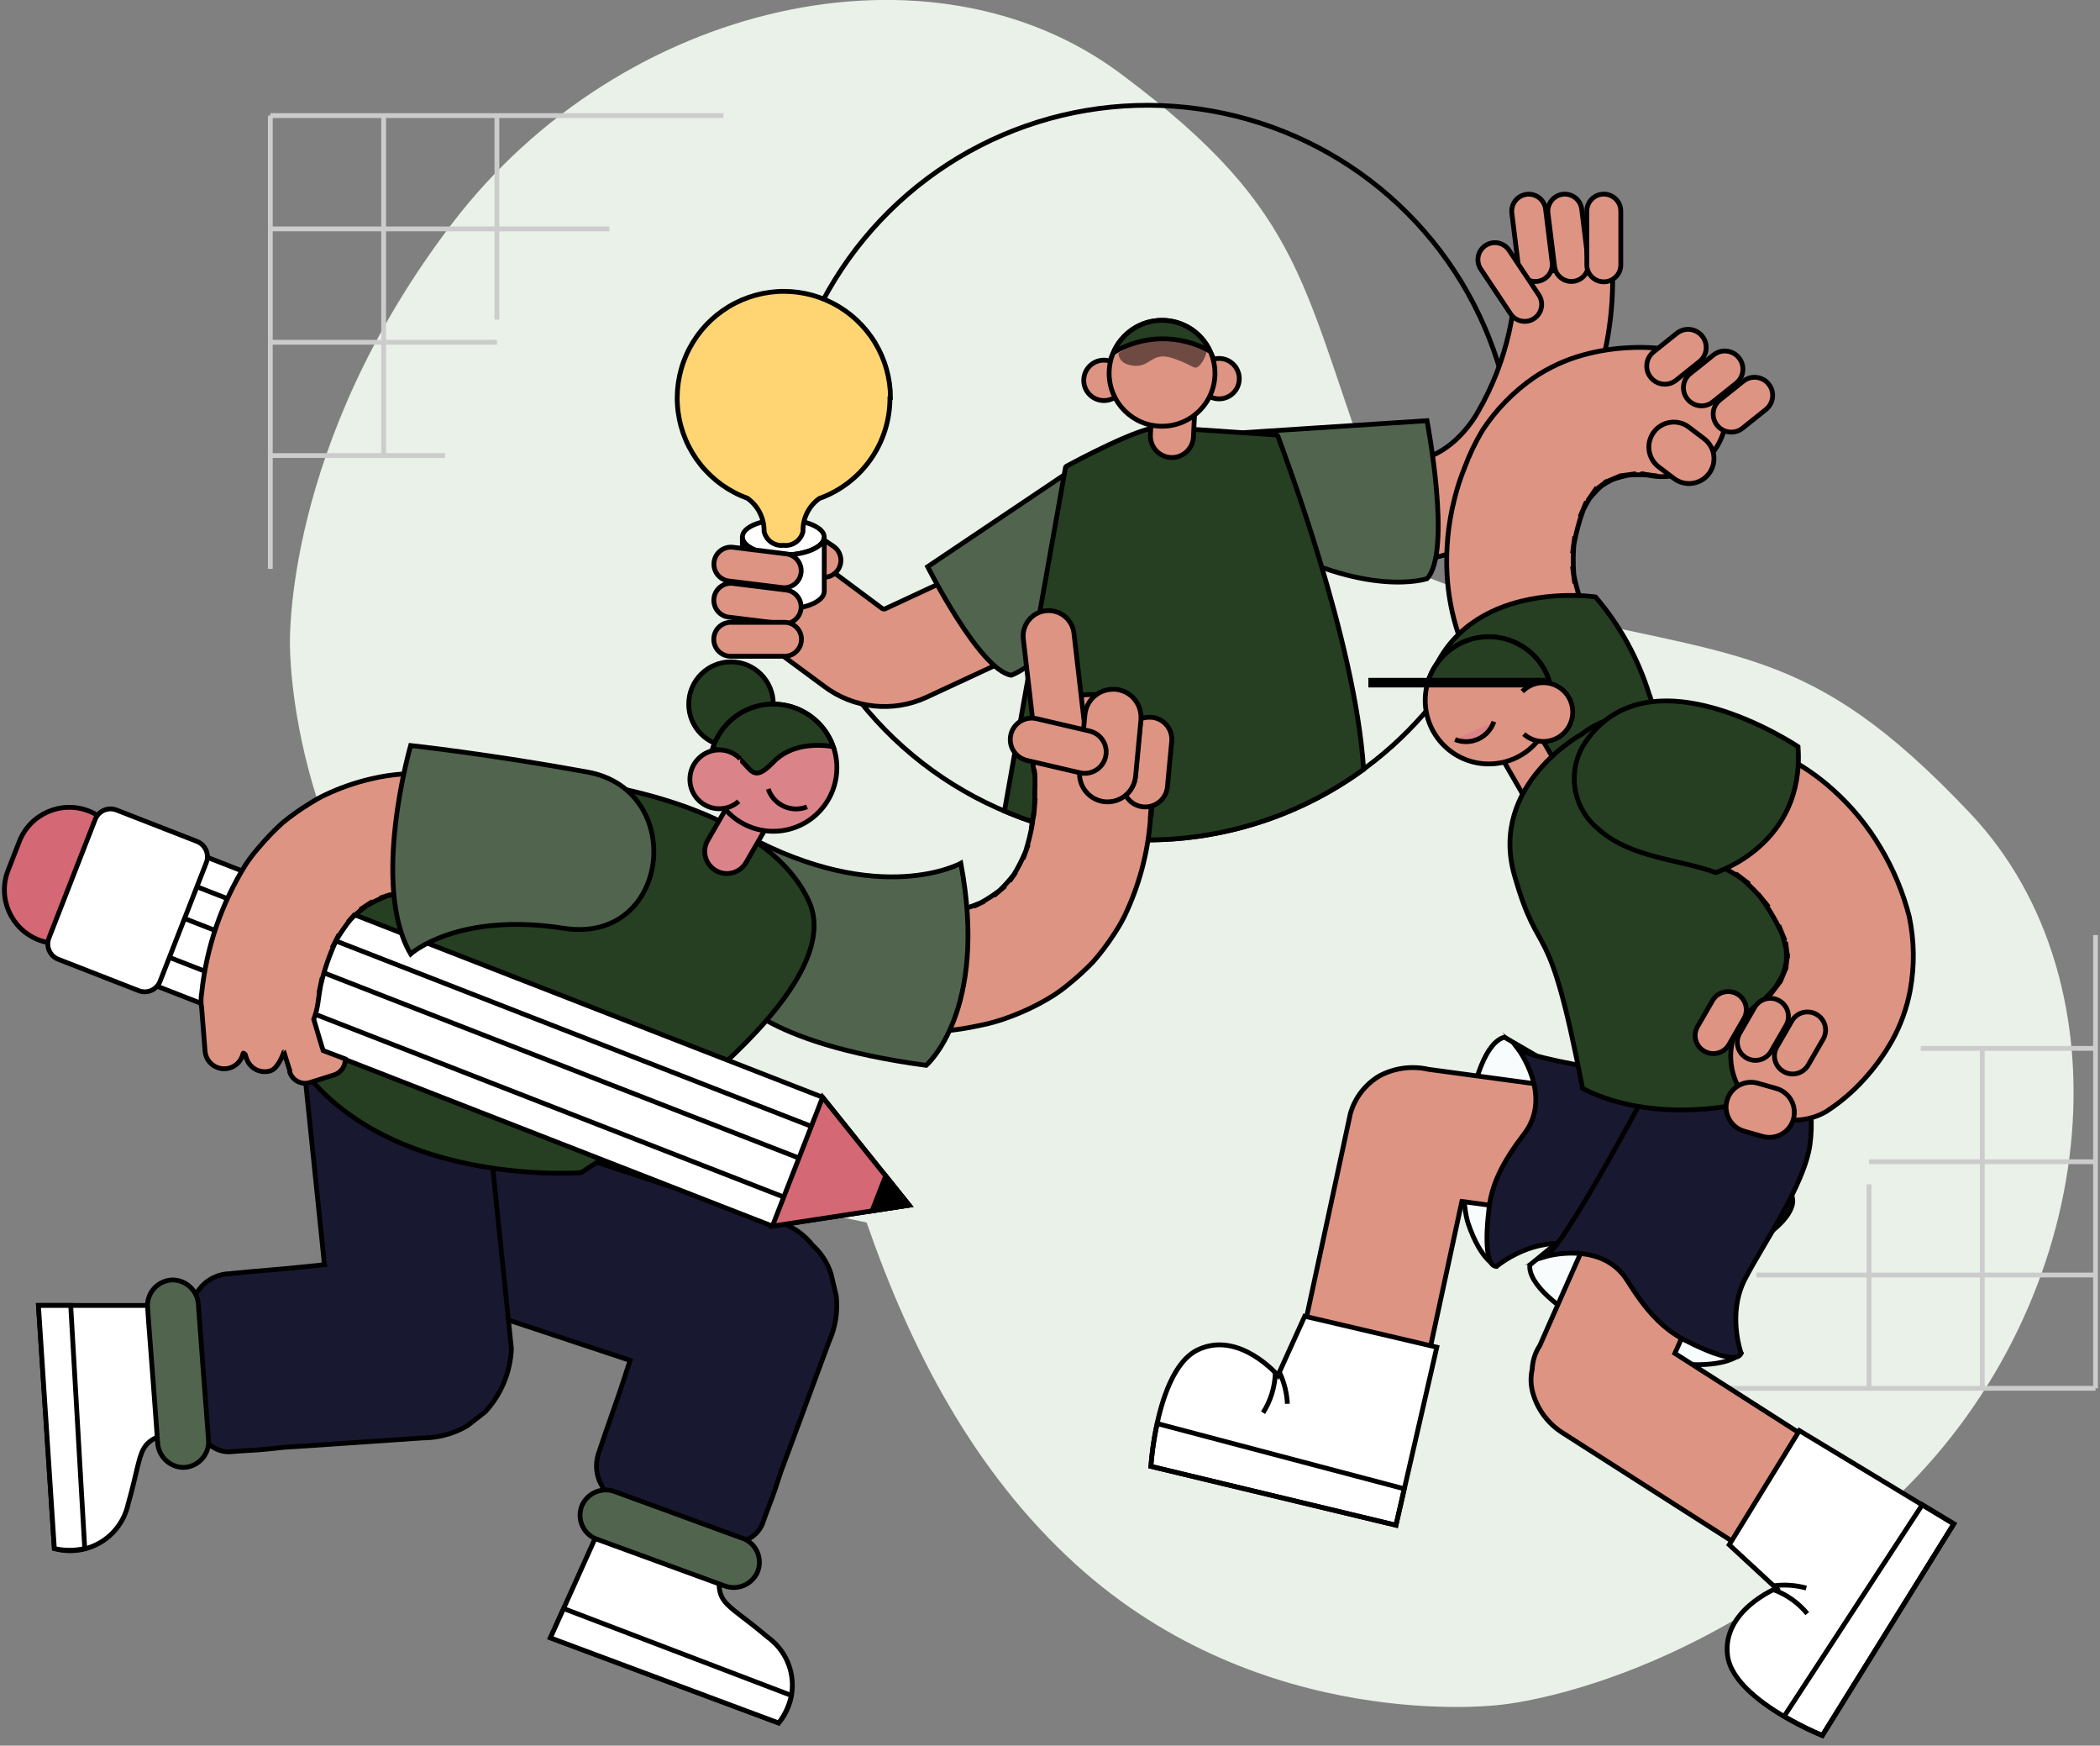 <svg width="438" height="364" viewBox="0 0 438 364" fill="none" xmlns="http://www.w3.org/2000/svg">
<rect x="0" y="0" width="438" height="364" fill="#808080" stroke="none"/>
<g clip-path="url(#clip0_374_2408)">
<path d="M396.163 311.595C354.364 352.127 312.713 355.501 312.713 355.501C312.713 355.501 263.438 361.784 224.285 326.118C203.031 306.766 189.943 281.373 180.752 254.918C151.724 249.008 122.956 238.94 100.024 218.954C60.014 184.183 60.48 134.553 60.48 134.553C60.48 134.553 58.97 92.772 94.375 46.498C129.78 0.224 194.176 -14.15 233.738 15.363C273.3 44.876 271.026 59.66 288.327 105.674C290.016 110.182 291.965 114.59 294.163 118.873C300.836 121.772 307.74 124.111 314.801 125.865C362.548 137.741 376.96 133.695 410.873 169.529C444.786 205.362 437.981 271.026 396.163 311.595Z" fill="#E9F1E8"/>
<path d="M92.828 94.99H56.379" stroke="#CCCCCC" stroke-miterlimit="10"/>
<path d="M103.641 71.369H56.379" stroke="#CCCCCC" stroke-miterlimit="10"/>
<path d="M127.095 47.728H56.379" stroke="#CCCCCC" stroke-miterlimit="10"/>
<path d="M150.885 24.106H56.379" stroke="#CCCCCC" stroke-miterlimit="10"/>
<path d="M56.379 118.612V24.106" stroke="#CCCCCC" stroke-miterlimit="10"/>
<path d="M80.019 95.028V24.106" stroke="#CCCCCC" stroke-miterlimit="10"/>
<path d="M103.641 66.652V24.106" stroke="#CCCCCC" stroke-miterlimit="10"/>
<path d="M400.619 218.599H437.068" stroke="#CCCCCC" stroke-miterlimit="10"/>
<path d="M389.824 242.24H437.068" stroke="#CCCCCC" stroke-miterlimit="10"/>
<path d="M366.352 265.861H437.068" stroke="#CCCCCC" stroke-miterlimit="10"/>
<path d="M342.562 289.483H437.068" stroke="#CCCCCC" stroke-miterlimit="10"/>
<path d="M437.068 194.978V289.483" stroke="#CCCCCC" stroke-miterlimit="10"/>
<path d="M413.446 218.562V289.483" stroke="#CCCCCC" stroke-miterlimit="10"/>
<path d="M389.824 246.938V289.483" stroke="#CCCCCC" stroke-miterlimit="10"/>
<path d="M315.846 98.551C315.836 110.858 312.863 122.98 307.178 133.895C301.494 144.81 293.265 154.195 283.187 161.257C273.109 168.32 261.478 172.852 249.279 174.47C237.08 176.088 224.67 174.745 213.099 170.554L212.82 170.442C199.683 165.6 188.124 157.251 179.399 146.3C170.674 135.35 165.117 122.219 163.331 108.332C161.545 94.445 163.599 80.335 169.27 67.534C174.94 54.732 184.011 43.73 195.496 35.722C206.98 27.714 220.44 23.006 234.412 22.11C248.385 21.215 262.335 24.166 274.748 30.642C287.162 37.118 297.562 46.873 304.821 58.845C312.08 70.817 315.918 84.55 315.92 98.551H315.846Z" stroke="black" stroke-miterlimit="10"/>
<path d="M203.777 118.034L184.537 126.983H184.294C184.232 126.986 184.171 126.976 184.113 126.953C184.055 126.931 184.003 126.897 183.959 126.853L168.932 115.667L156.869 132.017L171.896 143.11C174.903 145.38 178.468 146.794 182.213 147.201C185.959 147.608 189.745 146.993 193.169 145.422L212.391 136.492L203.777 118.034Z" fill="#DE9483" stroke="black" stroke-miterlimit="10"/>
<path d="M287.19 117.009C288.322 117.147 289.462 117.209 290.602 117.195C298.147 117.186 305.535 115.04 311.912 111.006C314.631 109.256 317.135 107.191 319.369 104.853C321.929 102.156 324.151 99.157 325.988 95.923C329.963 89.036 332.874 81.588 334.62 73.83C335.734 68.935 336.315 63.934 336.354 58.915C336.367 57.67 336.311 56.425 336.186 55.186L315.976 57.293L322.334 56.622L315.976 57.218L322.334 56.547L315.976 57.144C315.976 57.144 315.976 57.74 315.976 58.822C315.933 62.373 315.514 65.91 314.727 69.374C313.428 75.135 311.265 80.666 308.313 85.781C307.025 88.08 305.369 90.152 303.41 91.914C302.278 92.933 301.026 93.81 299.681 94.525C298.007 95.394 296.218 96.022 294.368 96.389C293.098 96.654 291.805 96.792 290.508 96.799H289.595L289.148 101.46L289.744 96.818H289.595L289.148 101.479L289.744 96.836L287.097 116.99L287.19 117.009Z" fill="#DE9483"/>
<path d="M315.976 57.144L322.334 56.547L315.976 57.218L322.334 56.622L315.976 57.293L336.186 55.186C336.311 56.425 336.367 57.67 336.354 58.915C336.315 63.934 335.734 68.935 334.62 73.83C332.874 81.588 329.963 89.036 325.988 95.923C324.151 99.157 321.929 102.156 319.369 104.853C317.135 107.191 314.631 109.256 311.912 111.006C305.535 115.04 298.147 117.186 290.602 117.195C289.462 117.209 288.322 117.147 287.19 117.009L287.097 116.99L289.744 96.836L289.148 101.479L289.595 96.818H289.744L289.148 101.46L289.595 96.799H290.508C291.805 96.792 293.098 96.654 294.368 96.389C296.218 96.022 298.007 95.394 299.681 94.525C301.026 93.81 302.278 92.933 303.41 91.914C305.369 90.152 307.025 88.08 308.313 85.781C311.265 80.666 313.428 75.135 314.727 69.374C315.514 65.91 315.933 62.373 315.976 58.822C315.976 57.74 315.976 57.144 315.976 57.144ZM315.976 57.144L317.169 57.032" stroke="black" stroke-miterlimit="10"/>
<path d="M251.86 90.702L297.63 87.719C297.63 87.719 302.888 115.07 297.63 120.663C297.63 120.663 285.102 124.951 263.028 112.441C240.953 99.931 251.86 90.702 251.86 90.702Z" fill="#51654E" stroke="black" stroke-miterlimit="10"/>
<path d="M226.504 95.978L193.486 118.165C193.486 118.165 204.337 139.736 210.918 140.798C210.918 140.798 221.787 137.07 230.326 116.822C238.865 96.575 226.504 95.978 226.504 95.978Z" fill="#51654E" stroke="black" stroke-miterlimit="10"/>
<path d="M284.412 160.43C274.261 167.824 262.451 172.614 250.017 174.379C237.584 176.144 224.907 174.831 213.099 170.554L212.82 170.442C211.738 170.013 210.62 169.585 209.501 169.118L222.235 97.451C222.242 97.403 222.261 97.358 222.291 97.319C222.32 97.28 222.358 97.249 222.402 97.228C223.913 96.407 238.045 88.801 242.016 89.062L266.253 90.702C266.31 90.705 266.364 90.725 266.411 90.758C266.457 90.791 266.493 90.836 266.514 90.889C267.558 93.872 282.697 133.49 284.412 160.43Z" fill="#263F22" stroke="black" stroke-miterlimit="10"/>
<path d="M169.876 119.782C171.504 120.866 173.703 120.426 174.788 118.798C175.873 117.17 175.432 114.97 173.804 113.886L164.479 107.674C162.85 106.589 160.651 107.03 159.567 108.658C158.482 110.286 158.923 112.485 160.551 113.57L169.876 119.782Z" fill="#DE9483" stroke="black" stroke-miterlimit="10"/>
<path d="M322.363 43.6C322.123 41.658 320.355 40.279 318.413 40.519C316.471 40.759 315.092 42.528 315.332 44.47L316.707 55.59C316.948 57.532 318.716 58.911 320.658 58.671C322.599 58.431 323.979 56.662 323.739 54.72L322.363 43.6Z" fill="#DE9483" stroke="black" stroke-miterlimit="10"/>
<path d="M314.742 52.179C313.657 50.551 311.458 50.111 309.83 51.195C308.202 52.28 307.761 54.479 308.846 56.107L315.058 65.433C316.142 67.061 318.342 67.501 319.97 66.417C321.598 65.332 322.039 63.133 320.954 61.505L314.742 52.179Z" fill="#DE9483" stroke="black" stroke-miterlimit="10"/>
<path d="M329.895 43.589C329.654 41.648 327.886 40.269 325.944 40.509C324.003 40.749 322.623 42.517 322.863 44.459L324.239 55.579C324.479 57.521 326.247 58.9 328.189 58.66C330.131 58.42 331.51 56.651 331.27 54.71L329.895 43.589Z" fill="#DE9483" stroke="black" stroke-miterlimit="10"/>
<path d="M338.05 44.018C338.05 42.062 336.465 40.476 334.508 40.476C332.552 40.476 330.966 42.062 330.966 44.018V55.223C330.966 57.179 332.552 58.765 334.508 58.765C336.465 58.765 338.05 57.179 338.05 55.223V44.018Z" fill="#DE9483" stroke="black" stroke-miterlimit="10"/>
<path d="M254.265 83.17C256.592 83.17 258.478 81.284 258.478 78.957C258.478 76.63 256.592 74.743 254.265 74.743C251.938 74.743 250.051 76.63 250.051 78.957C250.051 81.284 251.938 83.17 254.265 83.17Z" fill="#DE9483" stroke="black" stroke-miterlimit="10"/>
<path d="M230.252 83.525C232.579 83.525 234.465 81.638 234.465 79.311C234.465 76.984 232.579 75.098 230.252 75.098C227.925 75.098 226.038 76.984 226.038 79.311C226.038 81.638 227.925 83.525 230.252 83.525Z" fill="#DE9483" stroke="black" stroke-miterlimit="10"/>
<path d="M240.306 83.487L249.274 83.936L248.914 91.132C248.854 92.324 248.324 93.443 247.439 94.244C246.554 95.044 245.388 95.46 244.196 95.401C243.008 95.336 241.894 94.804 241.097 93.92C240.301 93.036 239.887 91.872 239.946 90.684L240.306 83.487Z" fill="#DE9483" stroke="black" stroke-width="1.001" stroke-miterlimit="10"/>
<path d="M242.37 88.875C248.466 88.875 253.407 83.934 253.407 77.838C253.407 71.742 248.466 66.801 242.37 66.801C236.275 66.801 231.333 71.742 231.333 77.838C231.333 83.934 236.275 88.875 242.37 88.875Z" fill="#DE9483" stroke="black" stroke-miterlimit="10"/>
<path d="M251.599 73.345C251.604 73.444 251.604 73.544 251.599 73.643C251.347 74.576 250.881 75.438 250.238 76.16C249.007 77.335 249.306 76.272 244.645 74.706C239.984 73.14 240.021 76.924 235.957 76.197C234.092 75.843 233.458 74.892 233.309 73.96C233.3 73.836 233.3 73.711 233.309 73.587L233.533 73.457C236.238 71.817 239.331 70.929 242.493 70.883C245.655 70.837 248.773 71.635 251.524 73.196L251.599 73.345Z" fill="#6F4A42"/>
<path d="M171.915 111.993C171.915 114.007 168.186 115.722 163.376 115.722C158.566 115.722 154.837 114.082 154.837 111.993C154.837 109.905 158.659 108.358 163.376 108.358C168.093 108.358 171.915 109.999 171.915 111.993Z" fill="white" stroke="black" stroke-miterlimit="10"/>
<path d="M171.915 111.994V123.31C171.915 125.324 168.186 127.039 163.376 127.039C158.566 127.039 154.837 125.417 154.837 123.31V111.994C154.837 114.007 158.659 115.722 163.376 115.722C168.093 115.722 171.915 114.007 171.915 111.994Z" fill="white" stroke="black" stroke-miterlimit="10"/>
<path d="M185.618 83.021C185.62 87.601 184.206 92.07 181.569 95.815C178.932 99.56 175.202 102.398 170.889 103.94C169.839 104.691 168.982 105.682 168.389 106.829C167.796 107.976 167.484 109.248 167.478 110.539V110.838C167.272 111.733 166.744 112.521 165.994 113.051C165.244 113.58 164.325 113.815 163.413 113.709C162.504 113.81 161.59 113.573 160.844 113.044C160.098 112.514 159.572 111.729 159.367 110.838V110.539C159.349 109.239 159.025 107.961 158.423 106.808C157.821 105.656 156.957 104.66 155.9 103.902C152.074 102.514 148.703 100.103 146.153 96.931C143.604 93.76 141.973 89.95 141.438 85.916C140.904 81.881 141.486 77.778 143.123 74.052C144.759 70.326 147.386 67.12 150.717 64.784C154.049 62.447 157.958 61.07 162.019 60.801C166.079 60.532 170.136 61.383 173.746 63.26C177.357 65.136 180.384 67.968 182.497 71.446C184.61 74.924 185.728 78.915 185.73 82.984L185.618 83.021Z" fill="#FFD573" stroke="black" stroke-miterlimit="10"/>
<path d="M163.129 122.521C165.07 122.761 166.839 121.381 167.079 119.44C167.319 117.498 165.94 115.73 163.998 115.49L152.878 114.114C150.936 113.874 149.168 115.254 148.928 117.195C148.687 119.137 150.067 120.905 152.008 121.145L163.129 122.521Z" fill="#DE9483" stroke="black" stroke-miterlimit="10"/>
<path d="M163.111 130.058C165.053 130.298 166.821 128.919 167.061 126.977C167.301 125.036 165.922 123.267 163.981 123.027L152.86 121.652C150.919 121.412 149.15 122.791 148.91 124.733C148.67 126.674 150.049 128.443 151.991 128.683L163.111 130.058Z" fill="#DE9483" stroke="black" stroke-miterlimit="10"/>
<path d="M163.618 136.846C165.575 136.846 167.161 135.26 167.161 133.304C167.161 131.347 165.575 129.761 163.618 129.761H152.413C150.457 129.761 148.871 131.347 148.871 133.304C148.871 135.26 150.457 136.846 152.413 136.846H163.618Z" fill="#DE9483" stroke="black" stroke-miterlimit="10"/>
<path d="M252.4 73.233C249.311 71.49 245.814 70.598 242.267 70.647C238.72 70.697 235.249 71.685 232.209 73.513C233.046 71.544 234.437 69.861 236.213 68.668C237.99 67.475 240.074 66.825 242.213 66.795C244.353 66.765 246.455 67.358 248.263 68.501C250.072 69.644 251.509 71.288 252.4 73.233Z" fill="#263F22" stroke="black" stroke-miterlimit="10"/>
<path d="M363.145 282.156C363.145 282.156 361.15 284.785 352.872 284.542C344.594 284.3 318.4 271.79 319.071 263.773L328.971 255.682L351.94 264.165L358.894 274.903L363.145 282.156Z" fill="#F9FCFD" stroke="black" stroke-miterlimit="10"/>
<path d="M312.098 263.96C312.098 263.96 308.929 263.027 306.244 255.178C303.559 247.329 306.039 218.431 313.776 216.269L324.832 222.701L324.981 247.18L317.356 257.471L312.098 263.96Z" fill="#F9FCFD" stroke="black" stroke-miterlimit="10"/>
<path d="M320.898 252.68C322.609 253.234 324.438 253.318 326.193 252.923C327.952 252.845 329.658 252.298 331.133 251.338C334.113 249.571 336.302 246.728 337.249 243.396C337.715 241.686 337.836 239.9 337.605 238.143C337.375 236.386 336.797 234.692 335.906 233.16L333.837 230.457C332.206 228.833 330.183 227.658 327.964 227.045L301.713 223.484L297.985 222.981C294.522 222.185 290.889 222.662 287.749 224.323C284.755 226.074 282.562 228.923 281.634 232.265C280.068 239.512 278.508 246.758 276.954 254.004L269.497 288.644C268.938 291.292 268.36 293.939 267.782 296.605C266.926 300.064 267.405 303.719 269.124 306.841C270.005 308.35 271.174 309.67 272.565 310.727C273.957 311.784 275.543 312.556 277.233 312.999C278.923 313.443 280.684 313.548 282.415 313.311C284.145 313.073 285.813 312.496 287.32 311.613C290.307 309.854 292.497 307.008 293.436 303.671C294.989 296.425 296.549 289.179 298.115 281.932C300.365 271.455 302.627 260.983 304.902 250.518L317.207 252.177L320.898 252.68Z" fill="#DE9483" stroke="black" stroke-miterlimit="10"/>
<path d="M396.685 316.591C395.668 313.295 393.497 310.476 390.57 308.649L373.213 297.463L349.33 282.193C351.605 277.066 353.861 271.958 356.135 266.849L357.869 262.934C358.823 261.457 359.364 259.751 359.435 257.994C359.837 256.24 359.759 254.412 359.211 252.699C358.263 249.367 356.075 246.525 353.096 244.756C351.562 243.862 349.865 243.282 348.104 243.052C346.344 242.821 344.555 242.945 342.842 243.414C341.179 243.851 339.62 244.615 338.256 245.662C336.893 246.709 335.751 248.017 334.9 249.511L322.874 276.675C322.297 277.961 321.719 279.266 321.159 280.571C320.191 282.043 319.643 283.751 319.574 285.512C319.179 287.267 319.263 289.095 319.817 290.807C320.832 294.104 322.995 296.928 325.913 298.768L343.271 309.861L370.826 327.461L377.147 331.506C378.655 332.389 380.322 332.966 382.053 333.203C383.784 333.441 385.544 333.335 387.234 332.892C388.924 332.449 390.51 331.677 391.902 330.62C393.293 329.563 394.463 328.242 395.343 326.733C397.116 323.664 397.599 320.016 396.685 316.591Z" fill="#DE9483" stroke="black" stroke-miterlimit="10"/>
<path d="M365.55 234.204C362.902 230.084 360.647 226.858 360.647 226.858C360.647 226.858 320.32 221.824 316.572 218.636C316.572 218.636 324.03 228.424 317.933 236.385C313.515 242.183 310.905 247.031 310.476 252.866C310.364 253.724 309.152 264.053 312.135 264.053C312.135 264.053 318.716 258.459 326.808 259.373C334.899 260.287 349.628 264.109 357.962 262.17C366.296 260.231 373.548 254.712 373.921 250.61C374.107 248.075 369.409 240.189 365.55 234.204Z" fill="#191831" stroke="black" stroke-miterlimit="10"/>
<path d="M354.103 221.657C349.311 222.682 345.489 223.652 345.489 223.652C345.489 223.652 326.603 259.634 322.296 262.021C322.296 262.021 334.061 258.497 339.393 266.999C343.252 273.17 346.85 277.309 352.164 279.807C352.947 280.198 362.176 284.971 363.145 282.156C363.145 282.156 360.199 274.009 363.928 266.756C367.657 259.504 376.382 247.068 377.519 238.585C378.657 230.102 376.047 221.396 372.318 219.587C370.099 218.506 361.076 220.147 354.103 221.657Z" fill="#191831" stroke="black" stroke-miterlimit="10"/>
<path d="M331.395 128.158C331.107 127.859 330.839 127.541 330.593 127.207L332.662 129.892C331.155 127.926 329.902 125.777 328.934 123.497L330.276 126.666C329.141 123.926 328.37 121.049 327.983 118.109L328.449 121.651C328.029 118.402 328.029 115.112 328.449 111.863L327.983 115.387C328.492 111.68 329.469 108.053 330.891 104.592L329.549 107.78C330.479 105.601 331.668 103.541 333.091 101.646L331.152 104.406C332.341 102.86 333.719 101.469 335.254 100.267L332.55 102.336C334.167 101.114 335.926 100.093 337.789 99.297L334.62 100.64C336.738 99.74 338.962 99.114 341.238 98.775L337.696 99.26C340.35 98.906 343.04 98.906 345.694 99.26L342.171 98.794C342.525 98.794 342.898 98.794 343.252 98.962C346.715 99.824 350.376 99.351 353.506 97.638C356.542 95.849 358.748 92.932 359.642 89.523C360.537 86.114 360.046 82.49 358.279 79.442C356.52 76.446 353.665 74.253 350.318 73.326C346.94 72.59 343.479 72.308 340.027 72.487C336.633 72.622 333.266 73.154 329.996 74.072C326.427 75.076 323.041 76.643 319.966 78.714C315.691 81.659 312.031 85.407 309.19 89.751C307.707 92.228 306.458 94.837 305.461 97.545C304.585 99.687 303.875 101.894 303.335 104.145C302.045 109.227 301.53 114.476 301.807 119.712C302.033 124.023 302.848 128.282 304.23 132.371C306.007 137.764 308.876 142.734 312.657 146.97C314.514 148.82 316.877 150.081 319.448 150.595C322.019 151.108 324.684 150.851 327.11 149.855C329.535 148.86 331.612 147.17 333.081 144.998C334.55 142.826 335.345 140.269 335.366 137.648C335.277 134.099 333.86 130.712 331.395 128.158Z" fill="#DE9483" stroke="black" stroke-miterlimit="10"/>
<path d="M338.367 161.363C341.114 159.698 343.183 157.115 344.207 154.071C345.231 151.027 345.144 147.718 343.961 144.732C341.649 137.287 337.842 130.391 332.774 124.466C332.774 124.466 307.903 120.738 299.215 139.382C299.178 139.326 316.424 173.705 338.367 161.363Z" fill="#263F22" stroke="black" stroke-miterlimit="10"/>
<path d="M320.731 152.567L312.738 157.182L322.172 173.521L330.164 168.907L320.731 152.567Z" fill="#DE9483" stroke="black" stroke-miterlimit="10"/>
<path d="M310.514 159.293C317.835 159.293 323.769 153.358 323.769 146.038C323.769 138.717 317.835 132.782 310.514 132.782C303.193 132.782 297.258 138.717 297.258 146.038C297.258 153.358 303.193 159.293 310.514 159.293Z" fill="#DE9483" stroke="black" stroke-miterlimit="10"/>
<path d="M323.247 142.346H297.78C298.578 139.586 300.252 137.16 302.548 135.433C304.845 133.707 307.64 132.773 310.514 132.773C313.387 132.773 316.182 133.707 318.479 135.433C320.775 137.16 322.449 139.586 323.247 142.346Z" fill="#263F22" stroke="black" stroke-miterlimit="10"/>
<path d="M323.247 142.346H285.4" stroke="black" stroke-width="2" stroke-miterlimit="10"/>
<path d="M311.576 150.475C311.311 151.266 310.887 151.995 310.33 152.616C309.773 153.238 309.095 153.739 308.337 154.088C307.579 154.437 306.757 154.628 305.923 154.648C305.088 154.667 304.259 154.516 303.485 154.203" fill="#DA8489"/>
<path d="M311.576 150.475C311.311 151.266 310.887 151.995 310.33 152.616C309.773 153.238 309.095 153.739 308.337 154.088C307.579 154.437 306.757 154.628 305.923 154.648C305.088 154.667 304.259 154.516 303.485 154.203" stroke="black" stroke-miterlimit="10"/>
<path d="M317.505 144.191C318.344 143.333 319.416 142.739 320.59 142.484C321.763 142.229 322.985 142.324 324.105 142.757C325.225 143.19 326.193 143.942 326.889 144.92C327.586 145.898 327.98 147.059 328.023 148.259C328.065 149.459 327.755 150.645 327.13 151.67C326.506 152.695 325.594 153.514 324.507 154.026C323.421 154.538 322.209 154.72 321.021 154.549C319.832 154.378 318.72 153.863 317.822 153.066" fill="#DE9483"/>
<path d="M317.505 144.191C318.344 143.333 319.416 142.739 320.59 142.484C321.763 142.229 322.985 142.324 324.105 142.757C325.225 143.19 326.193 143.942 326.889 144.92C327.586 145.898 327.98 147.059 328.023 148.259C328.065 149.459 327.755 150.645 327.13 151.67C326.506 152.695 325.594 153.514 324.507 154.026C323.421 154.538 322.209 154.72 321.021 154.549C319.832 154.378 318.72 153.863 317.822 153.066" stroke="black" stroke-miterlimit="10"/>
<path d="M330.071 152.973C330.071 152.973 310.457 163.544 315.883 182.542C321.308 201.54 322.818 189.179 330.071 226.896C330.071 226.896 348.174 238.082 378.638 225.386C378.638 225.386 377.445 152.973 358.13 149.058C338.815 145.142 330.071 152.973 330.071 152.973Z" fill="#263F22" stroke="black" stroke-miterlimit="10"/>
<path d="M355.37 179.652L356.619 179.764L353.245 179.335C355.683 179.647 358.071 180.274 360.348 181.199L357.16 179.894C359.902 181.035 362.484 182.526 364.841 184.332L362.007 182.169C364.59 184.176 366.896 186.514 368.868 189.123L366.706 186.438C368.979 189.416 370.859 192.675 372.299 196.133L370.994 192.945C371.902 195.132 372.528 197.424 372.858 199.769C372.709 198.65 372.579 197.531 372.429 196.394C372.672 198.332 372.672 200.292 372.429 202.23C372.579 201.111 372.728 199.992 372.858 198.855C372.596 200.865 372.076 202.833 371.311 204.709L372.616 201.521C371.726 203.634 370.573 205.626 369.185 207.45L371.348 204.616C369.739 206.719 367.858 208.6 365.755 210.209L368.589 208.047L367.694 208.699C364.631 210.529 362.378 213.455 361.392 216.884C360.542 220.241 361.009 223.797 362.697 226.821C363.557 228.341 364.709 229.676 366.086 230.75C367.463 231.824 369.038 232.615 370.721 233.08C372.405 233.544 374.163 233.671 375.896 233.455C377.629 233.238 379.302 232.682 380.819 231.818C383.731 229.951 386.383 227.706 388.705 225.143C391.002 222.639 393.003 219.881 394.672 216.921C396.457 213.679 397.715 210.174 398.4 206.536C399.345 201.434 399.282 196.196 398.214 191.118C396.925 186.068 394.909 181.232 392.229 176.762C389.563 172.25 386.217 168.175 382.311 164.681C379.099 161.785 375.504 159.345 371.628 157.429C366.56 154.872 361.019 153.387 355.352 153.066C351.828 153.071 348.449 154.473 345.957 156.965C343.466 159.457 342.064 162.835 342.059 166.359C342.084 169.857 343.483 173.205 345.955 175.681C348.484 178.139 351.845 179.556 355.37 179.652Z" fill="#DE9483" stroke="black" stroke-miterlimit="10"/>
<path d="M362.342 207.271L362.326 207.261C360.525 206.221 358.221 206.839 357.181 208.64L354.068 214.033C353.028 215.834 353.645 218.137 355.446 219.177L355.463 219.187C357.264 220.227 359.567 219.609 360.607 217.808L363.721 212.415C364.761 210.614 364.143 208.311 362.342 207.271Z" fill="#DE9483" stroke="black" stroke-miterlimit="10"/>
<path d="M371.131 208.678L371.115 208.668C369.314 207.628 367.01 208.245 365.97 210.047L362.857 215.439C361.817 217.241 362.434 219.544 364.235 220.584L364.252 220.593C366.053 221.633 368.356 221.016 369.396 219.215L372.51 213.822C373.55 212.021 372.932 209.717 371.131 208.678Z" fill="#DE9483" stroke="black" stroke-miterlimit="10"/>
<path d="M378.883 211.521L378.867 211.511C377.065 210.471 374.762 211.089 373.722 212.89L370.608 218.283C369.568 220.084 370.186 222.387 371.987 223.427L372.003 223.437C373.804 224.477 376.108 223.859 377.148 222.058L380.261 216.665C381.301 214.864 380.684 212.561 378.883 211.521Z" fill="#DE9483" stroke="black" stroke-miterlimit="10"/>
<path d="M367.628 236.962C370.392 237.746 373.268 236.141 374.052 233.378C374.836 230.614 373.231 227.738 370.468 226.954L366.629 225.865C363.866 225.081 360.989 226.685 360.205 229.449C359.421 232.213 361.026 235.089 363.79 235.873L367.628 236.962Z" fill="#DE9483" stroke="black" stroke-miterlimit="10"/>
<path d="M355.04 70.104L355.028 70.09C353.729 68.465 351.359 68.201 349.735 69.501L344.872 73.39C343.248 74.689 342.984 77.059 344.283 78.683L344.294 78.698C345.594 80.322 347.963 80.586 349.588 79.287L354.451 75.397C356.075 74.099 356.339 71.729 355.04 70.104Z" fill="#DE9483" stroke="black" stroke-miterlimit="10"/>
<path d="M362.697 74.618L362.686 74.604C361.387 72.979 359.017 72.716 357.392 74.015L352.529 77.904C350.905 79.203 350.641 81.573 351.94 83.197L351.952 83.212C353.251 84.836 355.621 85.1 357.245 83.801L362.108 79.912C363.733 78.613 363.996 76.243 362.697 74.618Z" fill="#DE9483" stroke="black" stroke-miterlimit="10"/>
<path d="M368.901 80.098L368.889 80.083C367.59 78.459 365.22 78.195 363.596 79.494L358.733 83.383C357.108 84.682 356.845 87.052 358.144 88.677L358.155 88.691C359.454 90.316 361.824 90.579 363.449 89.28L368.312 85.391C369.936 84.092 370.2 81.722 368.901 80.098Z" fill="#DE9483" stroke="black" stroke-miterlimit="10"/>
<path d="M349.138 99.769C351.427 101.506 354.69 101.058 356.426 98.77C358.163 96.481 357.715 93.218 355.427 91.482L352.248 89.07C349.96 87.334 346.697 87.781 344.96 90.07C343.224 92.358 343.671 95.621 345.96 97.358L349.138 99.769Z" fill="#DE9483" stroke="black" stroke-miterlimit="10"/>
<path d="M330.071 155.695C328.506 158.491 327.981 161.75 328.588 164.896C329.195 168.042 330.896 170.872 333.389 172.884C340.026 178.925 350.579 179.223 357.831 181.945C357.831 181.945 376.475 176.203 375.021 155.695C375.021 155.695 343.14 134.236 330.071 155.695Z" fill="#263F22" stroke="black" stroke-miterlimit="10"/>
<path d="M299.681 280.907L291.161 318.027L240.04 305.759C240.234 303.18 240.583 300.615 241.084 298.078C242.295 291.888 244.812 283.815 249.884 281.429C258.46 277.383 266.532 286.798 266.532 286.798L272.126 274.456L299.681 280.907Z" fill="white" stroke="black" stroke-miterlimit="10"/>
<path d="M292.895 310.439L291.161 318.027L240.04 305.759C240.246 303.181 240.594 300.617 241.084 298.078C241.177 297.668 241.251 297.257 241.345 296.829L292.895 310.439Z" stroke="black" stroke-miterlimit="10"/>
<path d="M263.438 294.573C264.993 292.123 265.874 289.306 265.992 286.407H266.98C267.885 288.391 268.404 290.53 268.509 292.708" stroke="black" stroke-miterlimit="10"/>
<path d="M375.301 298.302L407.499 317.766L380.074 361.896C377.723 360.913 375.432 359.792 373.213 358.54C367.769 355.501 360.982 350.635 360.311 345.154C359.155 335.832 370.491 331.19 370.491 331.19L360.666 322.11L375.301 298.302Z" fill="white" stroke="black" stroke-miterlimit="10"/>
<path d="M400.936 313.757L407.517 317.728L380.092 361.858C377.743 360.871 375.453 359.751 373.231 358.503L372.131 357.869L400.936 313.757Z" stroke="black" stroke-miterlimit="10"/>
<path d="M376.941 336.465C375.124 334.254 372.758 332.557 370.081 331.543L370.36 330.611C372.5 330.383 374.663 330.56 376.736 331.133" stroke="black" stroke-miterlimit="10"/>
<path d="M125.566 317.561L114.809 341.499L162.406 359.267C163.486 357.97 164.288 356.465 164.762 354.845C165.236 353.225 165.373 351.526 165.163 349.851C164.953 348.176 164.402 346.563 163.543 345.11C162.684 343.658 161.535 342.397 160.169 341.406C150.101 332.904 149.188 335.142 150.344 324.738L125.566 317.561Z" fill="white" stroke="black" stroke-miterlimit="10"/>
<path d="M114.79 341.518L162.406 359.267C163.711 357.577 164.616 355.614 165.054 353.525L117.549 335.403L114.79 341.518Z" fill="white" stroke="black" stroke-miterlimit="10"/>
<path d="M137.387 320.451C139.575 321.516 141.925 322.209 144.341 322.501C146.444 323.021 148.63 323.123 150.773 322.8C152.579 322.701 154.32 322.086 155.788 321.029C156.528 320.714 157.197 320.256 157.758 319.68C158.318 319.103 158.757 318.421 159.051 317.673C159.554 316.144 161.157 312.08 161.642 310.607L162.817 307.008L165.427 299.998L172.884 279.807C174.251 276.796 174.779 273.473 174.413 270.187C174.059 268.658 173.686 267.111 173.313 265.563C172.563 263.27 171.226 261.214 169.435 259.597C167.898 257.632 165.864 256.114 163.544 255.197L156.981 253.016L128.531 243.694L110.689 237.765C107.674 236.412 104.354 235.884 101.068 236.236L96.445 237.355C91.844 239.119 88.121 242.621 86.079 247.106C84.531 250.429 84.032 254.144 84.648 257.758C85.264 261.372 86.966 264.712 89.528 267.334C91.07 269.29 93.103 270.801 95.419 271.716L101.963 273.897L130.432 283.331L131.439 283.666C130.992 284.971 130.563 286.221 130.209 287.395C128.866 291.609 126.387 298.302 125.026 302.515C124.203 304.535 124.203 306.797 125.026 308.817L126.722 312.117C129.475 315.791 133.156 318.667 137.387 320.451Z" fill="#191831" stroke="black" stroke-miterlimit="10"/>
<path d="M128.475 311.11L151.892 319.667L155.266 320.898C156.545 321.484 157.543 322.55 158.041 323.865C158.54 325.181 158.501 326.64 157.932 327.927C157.328 329.19 156.261 330.171 154.952 330.668C153.643 331.164 152.193 331.137 150.904 330.593L127.468 322.035L124.112 320.805C122.83 320.223 121.83 319.157 121.33 317.84C120.83 316.523 120.872 315.062 121.446 313.776C122.05 312.513 123.118 311.532 124.427 311.035C125.736 310.539 127.185 310.565 128.475 311.11Z" fill="#51654E" stroke="black" stroke-miterlimit="10"/>
<path d="M34.305 272.2H8.017L11.336 322.893C12.96 323.345 14.66 323.459 16.331 323.23C18.001 323.001 19.607 322.432 21.049 321.559C22.492 320.685 23.74 319.526 24.718 318.153C25.696 316.779 26.383 315.22 26.735 313.571C30.352 300.893 27.929 300.986 37.922 297.761L34.305 272.2Z" fill="white" stroke="black" stroke-miterlimit="10"/>
<path d="M8.017 272.2L11.336 322.893C13.422 323.371 15.589 323.371 17.675 322.893L14.748 272.2H8.017Z" fill="white" stroke="black" stroke-miterlimit="10"/>
<path d="M152.469 155.639C157.34 155.639 161.288 151.691 161.288 146.821C161.288 141.95 157.34 138.002 152.469 138.002C147.599 138.002 143.651 141.95 143.651 146.821C143.651 151.691 147.599 155.639 152.469 155.639Z" fill="#263F22" stroke="black" stroke-miterlimit="10"/>
<path d="M36.523 284.095C36.451 286.526 36.785 288.952 37.511 291.273C37.894 293.406 38.699 295.441 39.879 297.258C40.717 298.882 42.014 300.224 43.608 301.117C44.2 301.661 44.893 302.083 45.648 302.358C46.403 302.633 47.205 302.756 48.008 302.72C49.593 302.534 53.918 302.366 55.465 302.18L59.194 301.788L66.652 301.303L88.148 299.83C91.426 299.831 94.644 298.956 97.47 297.295L101.199 294.386C104.518 290.782 106.453 286.119 106.661 281.224C106.419 278.931 106.177 276.637 105.953 274.344L102.877 244.514C102.23 238.299 101.609 232.085 101.012 225.87C101.003 222.591 100.122 219.374 98.458 216.548L95.55 212.82C92.047 209.345 87.321 207.383 82.387 207.357C77.49 207.556 72.823 209.492 69.225 212.82C65.912 216.426 63.984 221.089 63.781 225.982C64.004 228.257 64.247 230.55 64.489 232.843L67.565 262.673C67.565 263.027 67.565 263.363 67.659 263.717L63.818 264.109C59.418 264.612 52.296 265.097 47.896 265.582C45.715 265.642 43.645 266.56 42.135 268.136C41.352 269.087 40.588 270 39.823 271.026C37.588 275.014 36.449 279.524 36.523 284.095Z" fill="#191831" stroke="black" stroke-miterlimit="10"/>
<path d="M173.724 209.203C175.482 211.854 178.192 213.73 181.293 214.442C184.161 214.903 187.058 215.171 189.962 215.243C194.761 215.337 199.554 214.868 204.244 213.845C206.463 213.417 208.641 212.793 210.75 211.981C213.938 210.798 216.994 209.286 219.867 207.469C220.933 206.776 221.954 206.016 222.925 205.194C224.718 203.749 226.418 202.193 228.014 200.533C229.554 198.77 230.968 196.901 232.247 194.94C233.087 193.697 233.847 192.402 234.521 191.062C237.537 184.783 239.37 178.001 239.928 171.057V170.442C240.133 168.279 240.245 166.098 240.263 163.917C240.263 163.637 240.263 163.376 240.263 163.078C240.263 162.779 240.263 162.481 240.263 162.183C240.187 159.583 239.932 156.992 239.499 154.427C238.799 151.259 236.87 148.499 234.137 146.751C231.404 145.003 228.089 144.411 224.92 145.105C222.725 145.661 220.701 146.749 219.028 148.275C218.373 148.881 217.808 149.577 217.35 150.344C215.697 152.974 215.036 156.108 215.486 159.181C215.486 159.349 215.486 159.517 215.486 159.703C215.594 160.202 215.675 160.706 215.728 161.213C215.728 160.977 215.728 160.716 215.728 160.43L215.84 161.661V161.213C215.84 162.332 215.933 163.451 215.84 164.569C215.84 164.905 215.84 165.24 215.84 165.557C215.84 166.415 215.84 167.254 215.747 168.112L215.915 166.508C215.821 167.571 215.728 168.634 215.654 169.696C215.467 170.722 215.281 171.747 215.076 172.773C215.187 172.213 215.281 171.635 215.374 171.076C215.382 171.206 215.382 171.337 215.374 171.468C215.03 173.512 214.545 175.531 213.92 177.508C214.106 177.061 214.293 176.595 214.46 176.128L213.379 179.093C213.565 178.589 213.733 178.086 213.901 177.564C213.195 179.285 212.347 180.943 211.366 182.523L211.869 181.871L210.564 183.735L211.366 182.486C210.482 183.624 209.516 184.696 208.476 185.693L209.65 184.742L207.283 186.774C207.693 186.439 208.084 186.066 208.476 185.693C207.233 186.645 205.917 187.499 204.542 188.247L205.269 187.949L203.125 188.974C203.61 188.75 204.076 188.508 204.542 188.247C202.437 189.15 200.252 189.855 198.017 190.354L199.713 190.055L196.488 190.671L198.017 190.354L196.264 190.577C193.553 190.879 190.821 190.948 188.098 190.783L188.993 190.894L187.315 190.745C187.576 190.764 187.837 190.764 188.098 190.745C187.595 190.745 187.073 190.633 186.569 190.54C183.361 189.912 180.035 190.511 177.247 192.218C176.661 192.564 176.117 192.977 175.625 193.449C173.873 195.217 172.647 197.438 172.083 199.862C171.381 203.07 171.97 206.426 173.724 209.203Z" fill="#DE9483"/>
<path d="M208.476 185.693C209.516 184.696 210.482 183.624 211.366 182.486L210.564 183.735L211.869 181.871L211.366 182.523C212.347 180.943 213.195 179.285 213.901 177.564C213.733 178.086 213.565 178.589 213.379 179.093L214.46 176.128C214.293 176.595 214.106 177.061 213.92 177.508C214.545 175.531 215.03 173.512 215.374 171.468C215.383 171.337 215.383 171.206 215.374 171.076C215.281 171.635 215.187 172.213 215.076 172.773C215.281 171.747 215.467 170.722 215.654 169.696C215.728 168.634 215.821 167.571 215.915 166.508L215.747 168.112C215.84 167.254 215.84 166.415 215.84 165.557C215.84 165.24 215.84 164.905 215.84 164.569C215.933 163.451 215.84 162.332 215.84 161.213V161.661L215.728 160.43C215.728 160.716 215.728 160.977 215.728 161.213C215.675 160.706 215.594 160.202 215.486 159.703C215.486 159.517 215.486 159.349 215.486 159.181C215.036 156.108 215.697 152.974 217.35 150.344C217.808 149.577 218.373 148.881 219.028 148.275C220.701 146.749 222.725 145.661 224.92 145.105C228.089 144.411 231.404 145.003 234.137 146.751C236.87 148.499 238.799 151.259 239.499 154.427C239.932 156.992 240.187 159.583 240.263 162.183C240.263 162.481 240.263 162.779 240.263 163.078C240.263 163.376 240.263 163.637 240.263 163.917C240.245 166.098 240.133 168.279 239.928 170.442V171.057C239.37 178.001 237.537 184.783 234.521 191.062C233.847 192.402 233.087 193.697 232.247 194.94C230.968 196.901 229.554 198.77 228.014 200.533C226.418 202.193 224.718 203.749 222.925 205.194C221.954 206.016 220.933 206.776 219.867 207.469C216.994 209.286 213.938 210.798 210.75 211.981C208.641 212.793 206.463 213.417 204.244 213.845C199.554 214.868 194.761 215.337 189.962 215.243C187.058 215.171 184.161 214.903 181.293 214.442C178.192 213.73 175.482 211.854 173.724 209.203C171.97 206.426 171.381 203.07 172.083 199.862C172.647 197.438 173.873 195.217 175.625 193.449C176.117 192.977 176.661 192.564 177.247 192.218C180.035 190.511 183.361 189.912 186.569 190.54C187.073 190.633 187.595 190.745 188.098 190.745C187.837 190.764 187.576 190.764 187.315 190.745L188.993 190.894L188.098 190.783C190.821 190.948 193.553 190.879 196.264 190.577L198.017 190.354M208.476 185.693L209.65 184.742L207.283 186.774C207.693 186.439 208.084 186.066 208.476 185.693ZM208.476 185.693C207.233 186.645 205.917 187.499 204.542 188.247M204.542 188.247L205.269 187.949L203.125 188.974C203.61 188.75 204.076 188.508 204.542 188.247ZM204.542 188.247C202.437 189.15 200.252 189.855 198.017 190.354M198.017 190.354L199.713 190.055L196.488 190.671L198.017 190.354Z" stroke="black" stroke-miterlimit="10"/>
<path d="M223.99 132.021C223.652 129.106 221.014 127.017 218.099 127.355C215.184 127.694 213.096 130.331 213.434 133.246L215.686 152.654C216.025 155.569 218.662 157.658 221.577 157.32C224.492 156.982 226.581 154.344 226.242 151.429L223.99 132.021Z" fill="#DE9483" stroke="black" stroke-miterlimit="10"/>
<path d="M240.394 163.283C240.414 162.91 240.414 162.537 240.394 162.164C240.394 162.462 240.394 162.761 240.394 163.059C240.394 163.357 240.394 163.618 240.394 163.898V163.283Z" fill="#DE9483" stroke="black" stroke-miterlimit="10"/>
<path d="M240.394 163.917C240.394 166.098 240.263 168.28 240.058 170.442C240.31 168.277 240.422 166.097 240.394 163.917Z" fill="#DE9483" stroke="black" stroke-miterlimit="10"/>
<path d="M234.782 165.818C235.254 166.694 235.995 167.395 236.896 167.818C237.797 168.24 238.809 168.363 239.785 168.166C240.76 167.97 241.646 167.465 242.313 166.727C242.98 165.989 243.392 165.056 243.489 164.066L244.384 154.595C244.44 153.988 244.376 153.377 244.196 152.796C244.015 152.214 243.722 151.674 243.332 151.206C242.942 150.739 242.464 150.352 241.925 150.07C241.385 149.788 240.795 149.615 240.189 149.561H239.76C239.12 149.543 238.484 149.664 237.896 149.915V150.12L236.777 161.903C236.658 163.421 235.94 164.829 234.782 165.818Z" fill="#DE9483" stroke="black" stroke-miterlimit="10"/>
<path d="M230.456 167.18C232.005 167.32 233.547 166.842 234.745 165.85C235.943 164.858 236.7 163.433 236.851 161.885L237.97 150.102V149.897C238.059 148.383 237.556 146.893 236.569 145.742C235.581 144.591 234.185 143.868 232.675 143.726H232.116C230.657 143.728 229.251 144.274 228.172 145.256C227.094 146.238 226.419 147.587 226.28 149.039L225.18 160.822C225.04 162.364 225.517 163.899 226.506 165.09C227.494 166.282 228.915 167.033 230.456 167.18Z" fill="#DE9483" stroke="black" stroke-miterlimit="10"/>
<path d="M225.229 161.134C227.635 161.696 230.041 160.204 230.601 157.803C231.162 155.401 229.665 152.999 227.259 152.437L216.202 149.856C213.796 149.294 211.39 150.786 210.83 153.187C210.269 155.589 211.765 157.991 214.172 158.553L225.229 161.134Z" fill="#DE9483" stroke="black" stroke-miterlimit="10"/>
<path d="M152.879 207.059C152.879 207.059 158.323 217.425 193.169 222.142C193.169 222.142 206.219 210.955 200.403 180.007C200.403 180.007 183.623 189.328 155.564 174.152C155.564 174.152 138.859 181.349 152.879 207.059Z" fill="#51654E" stroke="black" stroke-miterlimit="10"/>
<path d="M96.389 186.14L97.246 186.345L98.029 186.476L96.389 186.14Z" fill="#4A3E8D" stroke="black" stroke-miterlimit="10"/>
<path d="M85.65 185.618C86.209 185.618 86.787 185.618 87.365 185.618L88.913 185.488L85.65 185.618Z" fill="#4A3E8D" stroke="black" stroke-miterlimit="10"/>
<path d="M79.124 187.277C79.609 187.116 80.113 186.967 80.635 186.83C81.119 186.625 81.623 186.438 82.126 186.271L79.124 187.277Z" fill="#4A3E8D" stroke="black" stroke-miterlimit="10"/>
<path d="M75.135 189.683C75.564 189.384 75.992 189.123 76.44 188.862L77.745 187.949L75.135 189.683Z" fill="#4A3E8D" stroke="black" stroke-miterlimit="10"/>
<path d="M72.002 192.889C72.375 192.479 72.748 192.069 73.14 191.696L74.091 190.559L72.002 192.889Z" fill="#4A3E8D" stroke="black" stroke-miterlimit="10"/>
<path d="M69.262 197.625C69.482 197.178 69.725 196.742 69.989 196.32C70.213 195.835 70.436 195.332 70.697 194.866L69.262 197.625Z" fill="#4A3E8D" stroke="black" stroke-miterlimit="10"/>
<path d="M66.876 205.474C66.969 204.933 67.081 204.393 67.193 203.852L66.522 207.059C66.633 206.537 66.764 205.996 66.876 205.474Z" fill="#4A3E8D" stroke="black" stroke-miterlimit="10"/>
<path d="M121.203 163.022C121.203 163.022 159.218 167.124 168.727 187.949C178.235 208.774 121.203 244.514 121.203 244.514C121.203 244.514 66.447 248.784 55.577 207.059C44.708 165.334 121.203 163.022 121.203 163.022Z" fill="#263F22" stroke="black" stroke-miterlimit="10"/>
<path d="M149.297 181.52L149.313 181.53C151.515 182.801 154.332 182.047 155.603 179.844L160.432 171.48C161.704 169.278 160.949 166.461 158.746 165.19L158.73 165.18C156.528 163.909 153.711 164.663 152.44 166.866L147.611 175.23C146.339 177.432 147.094 180.249 149.297 181.52Z" fill="#DA8489" stroke="black" stroke-miterlimit="10"/>
<path d="M161.288 173.332C168.609 173.332 174.544 167.397 174.544 160.076C174.544 152.755 168.609 146.82 161.288 146.82C153.967 146.82 148.032 152.755 148.032 160.076C148.032 167.397 153.967 173.332 161.288 173.332Z" fill="#DA8489" stroke="black" stroke-miterlimit="10"/>
<path d="M148.629 156.124L150.009 156.385C157.112 157.392 155.602 164.868 161.288 158.902C165.017 155.061 170.386 155.173 173.779 155.658C172.852 153.034 171.122 150.768 168.834 149.182C166.547 147.597 163.819 146.771 161.036 146.823C158.253 146.874 155.558 147.8 153.331 149.47C151.104 151.139 149.459 153.467 148.629 156.124Z" fill="#263F22" stroke="black" stroke-miterlimit="10"/>
<path d="M160.225 164.513C160.492 165.303 160.918 166.03 161.475 166.65C162.033 167.27 162.711 167.77 163.468 168.119C164.226 168.468 165.046 168.659 165.88 168.68C166.713 168.701 167.542 168.552 168.317 168.242" fill="#DA8489"/>
<path d="M160.225 164.513C160.492 165.303 160.918 166.03 161.475 166.65C162.033 167.27 162.711 167.77 163.468 168.119C164.226 168.468 165.046 168.659 165.88 168.68C166.713 168.701 167.542 168.552 168.317 168.242" stroke="black" stroke-miterlimit="10"/>
<path d="M154.39 158.231C153.825 157.642 153.148 157.174 152.398 156.854C151.649 156.533 150.842 156.368 150.027 156.366C148.4 156.366 146.84 157.012 145.69 158.163C144.539 159.313 143.893 160.873 143.893 162.5C143.893 164.127 144.539 165.687 145.69 166.837C146.84 167.988 148.4 168.634 150.027 168.634C151.52 168.636 152.962 168.085 154.073 167.086" fill="#DA8489"/>
<path d="M154.39 158.231C153.825 157.642 153.148 157.174 152.398 156.854C151.649 156.533 150.842 156.368 150.027 156.366C148.4 156.366 146.84 157.012 145.69 158.163C144.539 159.313 143.893 160.873 143.893 162.5C143.893 164.127 144.539 165.687 145.69 166.837C146.84 167.988 148.4 168.634 150.027 168.634C151.52 168.636 152.962 168.085 154.073 167.086" stroke="black" stroke-miterlimit="10"/>
<path d="M41.389 272.2C41.986 280.491 42.607 288.787 43.254 297.09L43.515 300.651C43.5 302.06 42.934 303.408 41.937 304.405C40.94 305.402 39.592 305.968 38.182 305.983C36.783 305.941 35.454 305.365 34.466 304.373C33.478 303.382 32.906 302.05 32.869 300.651C32.272 292.373 31.651 284.083 31.005 275.78L30.762 272.2C30.772 270.794 31.335 269.448 32.329 268.454C33.324 267.459 34.669 266.896 36.076 266.887C37.474 266.92 38.807 267.49 39.796 268.48C40.786 269.469 41.356 270.801 41.389 272.2Z" fill="#51654E" stroke="black" stroke-miterlimit="10"/>
<path d="M29.327 204.299L161.101 255.663L189.608 251.301L171.579 228.797L39.804 177.434L29.327 204.299Z" fill="white" stroke="black" stroke-miterlimit="10"/>
<path d="M169.211 234.857L41.091 184.91" stroke="black" stroke-miterlimit="10"/>
<path d="M166.639 241.475L38.499 191.528" stroke="black" stroke-miterlimit="10"/>
<path d="M163.469 249.604L35.349 199.638" stroke="black" stroke-miterlimit="10"/>
<path d="M22.543 189.624L24.893 183.597C27.137 177.841 24.29 171.356 18.534 169.111L18.517 169.105C12.761 166.86 6.275 169.707 4.031 175.463L1.681 181.491C-0.563 187.247 2.284 193.732 8.04 195.976L8.057 195.983C13.813 198.227 20.298 195.381 22.543 189.624Z" fill="#D46875" stroke="black" stroke-miterlimit="10"/>
<path d="M33.381 204.621L43.025 179.886C43.713 178.121 42.84 176.132 41.075 175.444L24.295 168.902C22.53 168.213 20.541 169.087 19.853 170.852L10.209 195.587C9.521 197.352 10.394 199.341 12.159 200.029L28.939 206.571C30.704 207.26 32.693 206.387 33.381 204.621Z" fill="white" stroke="black" stroke-miterlimit="10"/>
<path d="M171.579 228.797L185.189 245.782L189.608 251.3L161.102 255.663L171.579 228.797Z" fill="#D46875" stroke="black" stroke-miterlimit="10"/>
<path d="M181.89 252.475L189.608 251.301L185.19 245.782L184.724 245.204L181.89 252.475Z" fill="black" stroke="black" stroke-miterlimit="10"/>
<path d="M42.061 210.191L42.769 219.196C42.853 220.149 43.275 221.04 43.959 221.709C44.643 222.378 45.543 222.781 46.498 222.844C47.453 222.907 48.398 222.626 49.164 222.053C49.93 221.48 50.466 220.651 50.674 219.718C50.674 219.364 51.14 219.848 51.14 219.848L51.401 220.669C51.723 221.678 52.431 222.519 53.37 223.009C54.31 223.498 55.405 223.595 56.416 223.279C58.132 222.719 59.194 219.364 59.213 219.364L60.257 222.664C60.29 222.82 60.347 222.971 60.425 223.111C60.416 223.254 60.416 223.397 60.425 223.54C60.643 224.216 61.069 224.806 61.641 225.228C62.213 225.649 62.903 225.88 63.613 225.889C63.962 225.888 64.308 225.831 64.638 225.721L69.672 224.136C70.374 223.915 70.984 223.468 71.405 222.864C71.827 222.261 72.037 221.535 72.003 220.799L67.416 219.065L67.043 217.928L65.44 212.54C65.871 211.39 66.171 210.196 66.335 208.979C66.484 207.804 66.671 206.648 66.876 205.474C66.745 205.996 66.633 206.537 66.521 207.059C66.745 205.996 66.987 204.915 67.193 203.852C67.081 204.393 66.987 204.915 66.876 205.474C67.61 202.34 68.653 199.286 69.989 196.357C69.728 196.786 69.504 197.215 69.262 197.662L70.698 194.847C70.455 195.313 70.231 195.798 69.989 196.301C70.91 194.681 71.964 193.141 73.14 191.696C72.935 191.883 72.748 192.088 72.562 192.274L74.091 190.559L73.14 191.696C74.154 190.669 75.251 189.727 76.421 188.881C75.974 189.123 75.545 189.403 75.116 189.664L77.726 187.949C77.279 188.247 76.85 188.545 76.421 188.881C77.8 188.079 79.24 187.387 80.728 186.811L79.218 187.277L81.455 186.532L80.728 186.811C82.928 186.185 85.181 185.761 87.458 185.544H85.725L89.006 185.357L87.458 185.469H89.211C91.938 185.512 94.657 185.781 97.34 186.271L96.482 186.066L98.104 186.42C97.853 186.351 97.598 186.301 97.34 186.271C97.844 186.379 98.342 186.516 98.831 186.681C101.948 187.706 105.336 187.519 108.321 186.159C110.484 185.106 112.287 183.438 113.506 181.364C114.724 179.291 115.303 176.903 115.169 174.501C115.036 172.1 114.196 169.791 112.756 167.865C111.315 165.939 109.338 164.481 107.072 163.674H106.979C104.196 162.839 101.354 162.216 98.477 161.81C93.737 161.108 88.932 160.964 84.159 161.381C81.903 161.528 79.664 161.865 77.465 162.388C74.154 163.152 70.935 164.271 67.864 165.725C66.712 166.274 65.597 166.897 64.526 167.59C62.575 168.786 60.706 170.113 58.933 171.561C57.181 173.152 55.536 174.858 54.011 176.669C53.02 177.795 52.105 178.984 51.271 180.23C46.199 188.362 43.049 197.544 42.061 207.077C41.882 208.107 41.882 209.161 42.061 210.191Z" fill="#DE9483"/>
<path d="M66.876 205.474C66.671 206.648 66.484 207.804 66.335 208.979C66.171 210.196 65.871 211.39 65.44 212.54L67.043 217.928L67.416 219.065L72.003 220.799C72.037 221.535 71.827 222.261 71.405 222.864C70.984 223.468 70.374 223.915 69.672 224.136L64.638 225.721C64.308 225.831 63.962 225.888 63.613 225.889C62.903 225.88 62.213 225.649 61.641 225.228C61.069 224.806 60.643 224.216 60.425 223.54C60.416 223.397 60.416 223.254 60.425 223.111C60.347 222.971 60.29 222.82 60.257 222.664L59.213 219.364C59.194 219.364 58.132 222.719 56.416 223.279C55.405 223.595 54.31 223.498 53.37 223.009C52.431 222.519 51.723 221.678 51.401 220.669L51.14 219.848C51.14 219.848 50.674 219.364 50.674 219.718C50.466 220.651 49.93 221.48 49.164 222.053C48.398 222.626 47.453 222.907 46.498 222.844C45.543 222.781 44.643 222.378 43.959 221.709C43.275 221.04 42.853 220.149 42.769 219.196L42.061 210.191C41.882 209.161 41.882 208.107 42.061 207.077C43.049 197.544 46.199 188.362 51.271 180.23C52.105 178.984 53.02 177.795 54.011 176.669C55.536 174.858 57.181 173.152 58.933 171.561C60.706 170.113 62.575 168.786 64.526 167.59C65.597 166.897 66.712 166.274 67.864 165.725C70.935 164.271 74.154 163.152 77.465 162.388C79.664 161.865 81.903 161.528 84.159 161.381C88.932 160.964 93.737 161.108 98.477 161.81C101.354 162.216 104.196 162.839 106.979 163.674H107.072C109.338 164.481 111.315 165.939 112.756 167.865C114.196 169.791 115.036 172.1 115.169 174.501C115.303 176.903 114.724 179.291 113.506 181.364C112.287 183.438 110.484 185.106 108.321 186.159C105.336 187.519 101.948 187.706 98.831 186.681C98.342 186.516 97.844 186.379 97.34 186.271M66.876 205.474C66.745 205.996 66.633 206.537 66.521 207.059C66.745 205.996 66.987 204.915 67.193 203.852C67.081 204.393 66.987 204.915 66.876 205.474ZM66.876 205.474C67.61 202.34 68.653 199.286 69.989 196.357C69.728 196.786 69.504 197.215 69.262 197.662L70.698 194.847C70.455 195.313 70.231 195.798 69.989 196.301C70.91 194.681 71.964 193.141 73.14 191.696M73.14 191.696C72.935 191.883 72.748 192.088 72.562 192.274L74.091 190.559L73.14 191.696ZM73.14 191.696C74.154 190.669 75.251 189.727 76.421 188.881M76.421 188.881C75.974 189.123 75.545 189.403 75.116 189.664L77.726 187.949C77.279 188.247 76.85 188.545 76.421 188.881ZM76.421 188.881C77.8 188.079 79.24 187.387 80.728 186.811M80.728 186.811L79.218 187.277L81.455 186.532L80.728 186.811ZM80.728 186.811C82.928 186.185 85.181 185.761 87.458 185.544H85.725L89.006 185.357L87.458 185.469H89.211C91.938 185.512 94.657 185.781 97.34 186.271M97.34 186.271L96.482 186.066L98.104 186.42C97.853 186.351 97.598 186.301 97.34 186.271Z" stroke="black" stroke-miterlimit="10"/>
<path d="M85.65 155.453C85.65 155.453 77.241 184.537 85.65 198.911C85.65 198.911 95.4 190.093 117.587 193.561C139.773 197.028 143.39 164.793 122.564 160.99C101.739 157.187 85.65 155.453 85.65 155.453Z" fill="#51654E" stroke="black" stroke-miterlimit="10"/>
</g>
<defs>
<clipPath id="clip0_374_2408">
<rect width="438" height="363.033" fill="white"/>
</clipPath>
</defs>
</svg>
